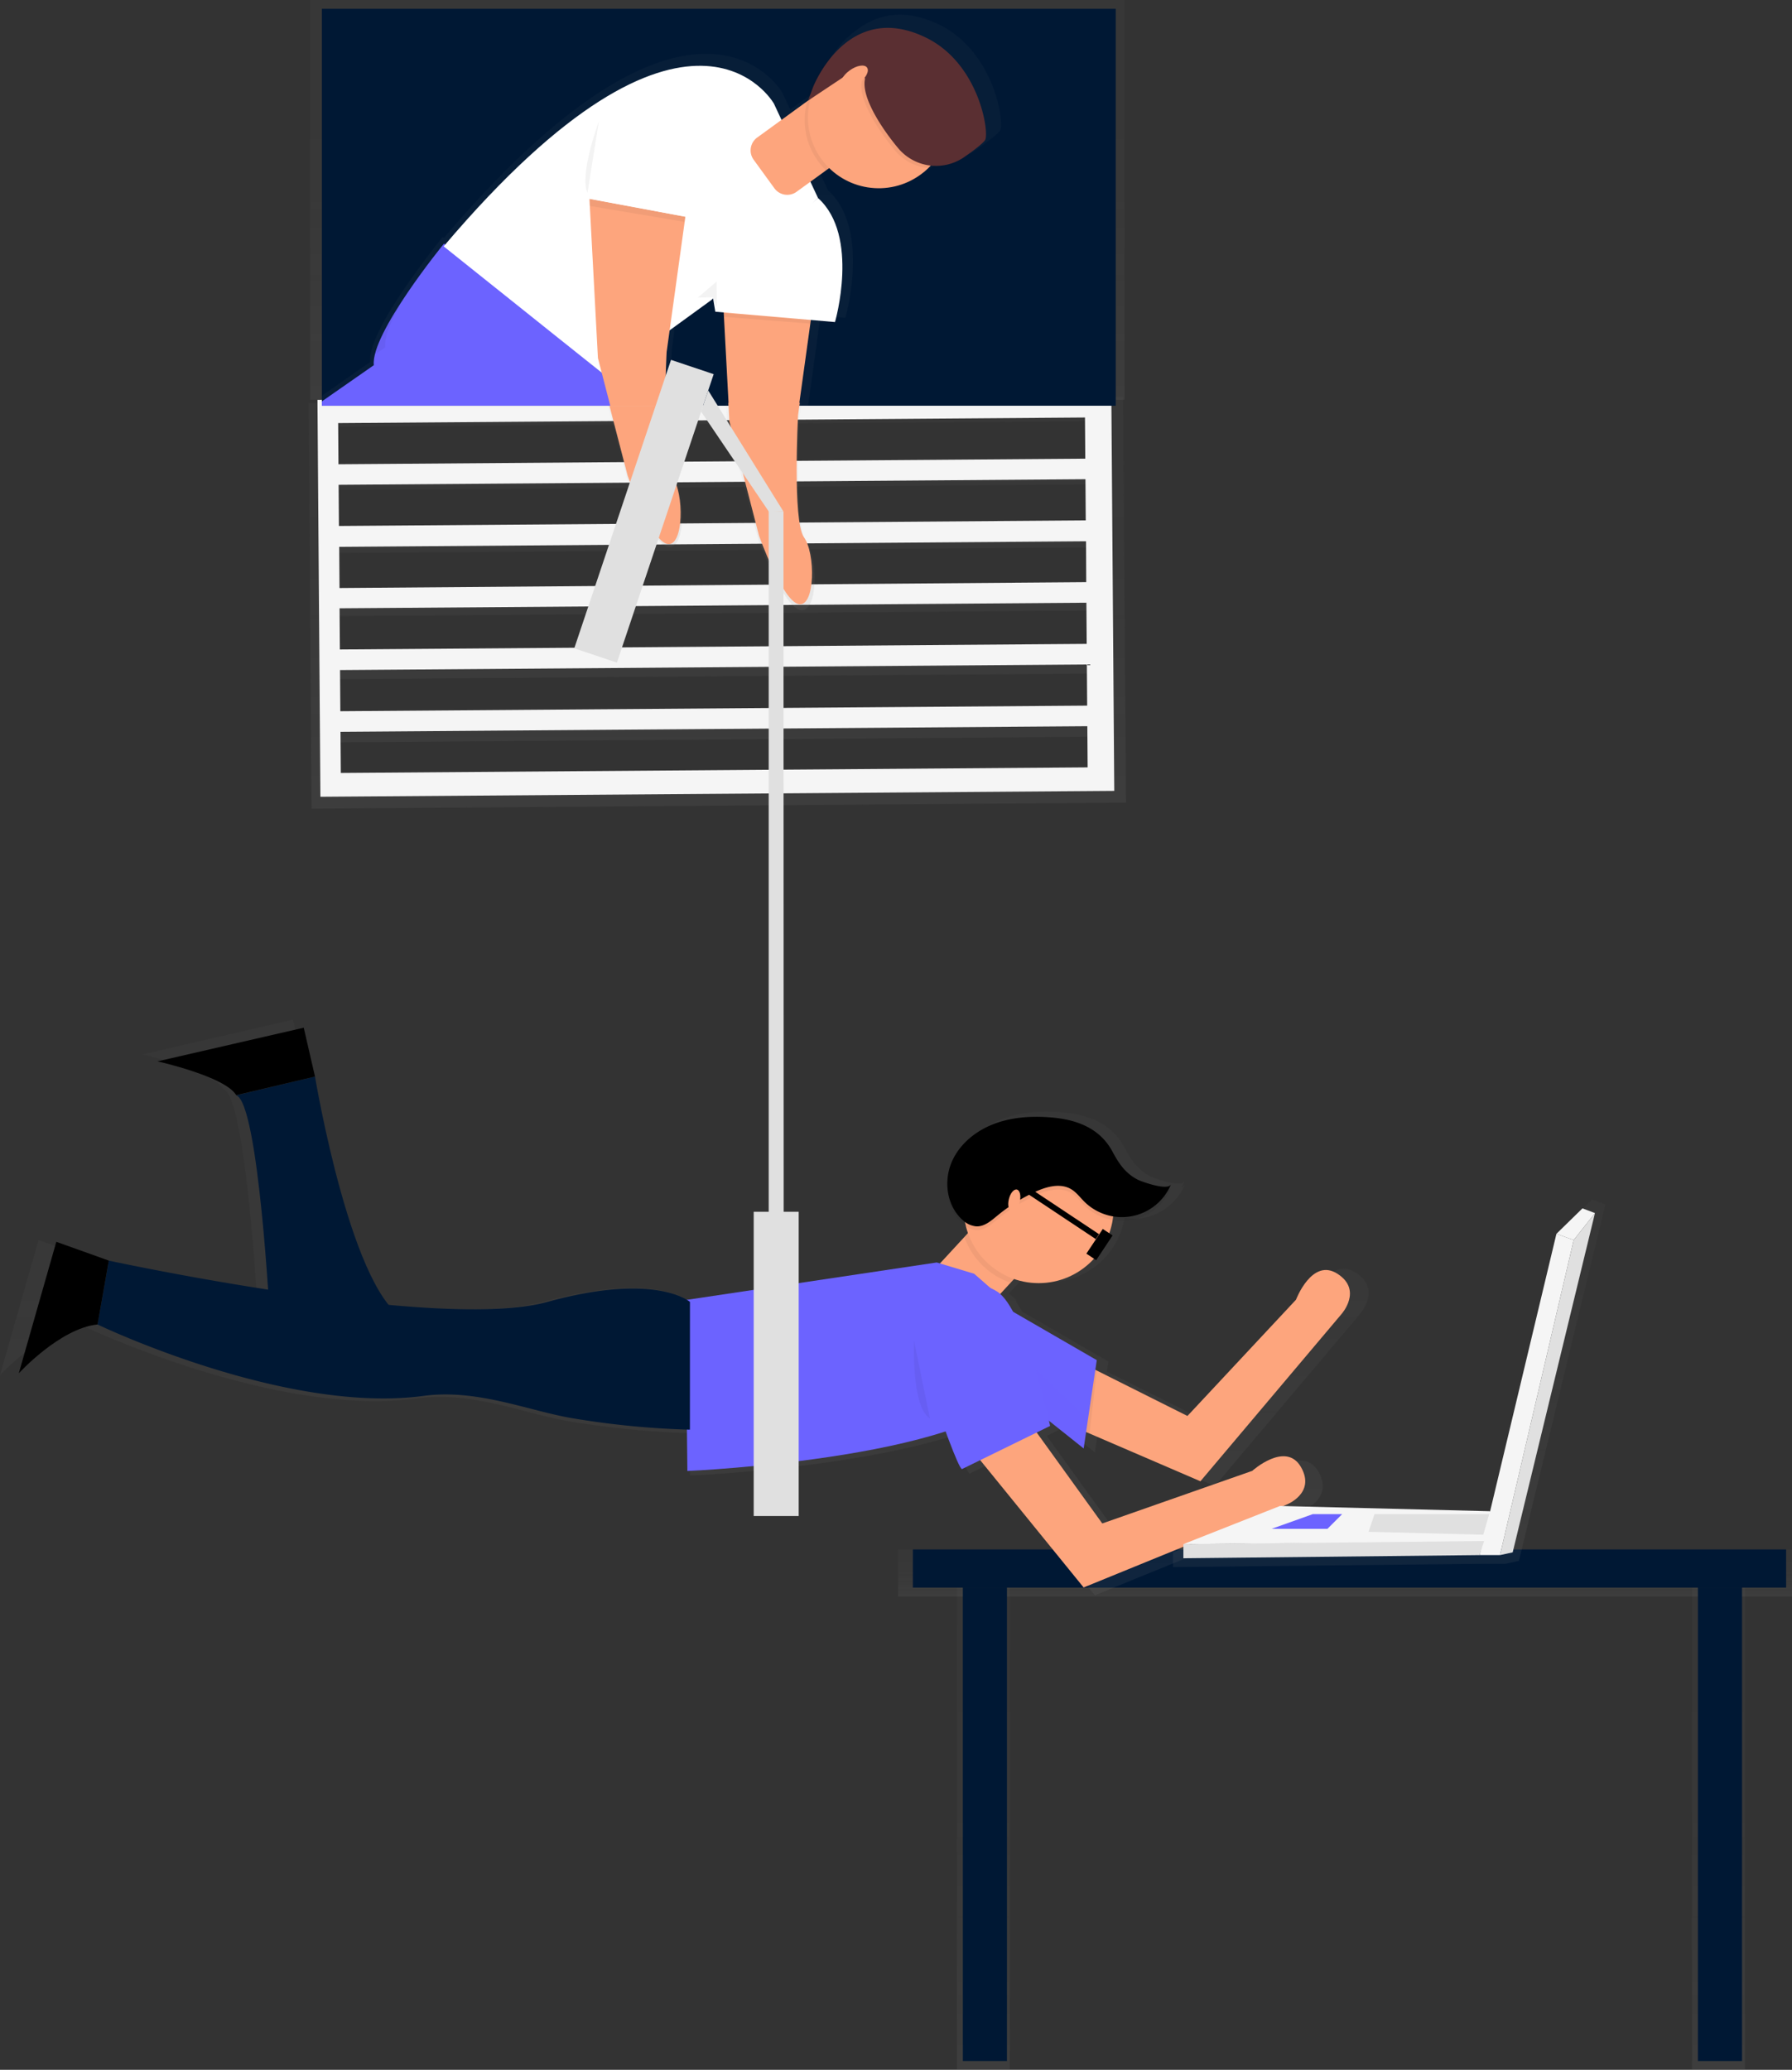 <svg xmlns="http://www.w3.org/2000/svg" xmlns:xlink="http://www.w3.org/1999/xlink" width="688.251" height="795" viewBox="0 0 688.251 795"><rect x="0" y="0" width="688.251" height="795" fill="#333333" stroke="none"/><defs><style>.a,.r{fill:#6c63ff;}.b,.c{opacity:0.5;}.b,.h{fill:url(#a);}.d{fill:url(#b);}.e{fill:#f5f5f5;}.f{fill:#001834;}.g{clip-path:url(#c);}.i{fill:url(#e);}.j{fill:#fda57d;}.k{fill:#fff;}.l,.n,.r{opacity:0.05;}.m{fill:#5a2f32;}.o{fill:url(#f);}.p{fill:url(#g);}.q{fill:url(#i);}.s{fill:#e0e0e0;}</style><linearGradient id="a" x1="0.5" y1="1" x2="0.5" gradientUnits="objectBoundingBox"><stop offset="0" stop-color="gray" stop-opacity="0.251"/><stop offset="0.54" stop-color="gray" stop-opacity="0.122"/><stop offset="1" stop-color="gray" stop-opacity="0.102"/></linearGradient><linearGradient id="b" x1="0.507" x2="0.507" xlink:href="#a"/><clipPath id="c"><rect class="a" width="304.901" height="152.45"/></clipPath><linearGradient id="e" xlink:href="#a"/><linearGradient id="f" y1="1.001" y2="0.001" xlink:href="#a"/><linearGradient id="g" xlink:href="#a"/><linearGradient id="i" xlink:href="#a"/></defs><g transform="translate(-8.55)"><rect class="b" width="312.805" height="153.58" transform="translate(127.653)"/><g class="c" transform="translate(127.077 152.439)"><path class="d" d="M416.49,254.328l1.129,155.838,312.805-2.338L729.3,251.99Zm303.478,144.32-294.274,2.191-.124-16.16,294.274-2.2Zm-.181-24.234-294.274,2.2-.113-16.2,294.308-2.168Zm-.181-24.234-294.274,2.2-.124-16.16,294.274-2.2Zm-.181-24.234-294.274,2.2-.124-16.16,294.274-2.2Zm-.181-24.257-294.274,2.259-.124-16.16,294.274-2.2Zm-.181-24.234-294.274,2.2-.124-16.16,294.274-2.2Z" transform="translate(-416.49 -251.99)"/></g><path class="e" d="M419.5,253.259l1.129,152.45,304.9-2.259L724.4,251ZM715.3,394.416l-286.832,2.146-.113-15.81,286.832-2.146Zm-.181-23.715-286.832,2.146-.113-15.81,286.832-2.146Zm-.181-23.714-286.832,2.146-.113-15.81,286.832-2.146Zm-.181-23.714-286.787,2.259-.113-15.81,286.832-2.146Zm-.181-23.715L427.744,301.7l-.113-15.81,286.832-2.146Zm-.181-23.714-286.832,2.146-.113-15.81,286.832-2.146Z" transform="translate(-289.024 -99.679)"/><rect class="f" width="304.901" height="152.45" transform="translate(132.17 3.388)"/><g class="g" transform="translate(132.17 3.388)"><g class="c" transform="translate(-133.275 2.245)"><path class="h" d="M26.21,250.419l5.048-3.67-2.733-30.863L22.6,202.99,0,211.708Z" transform="translate(0 20.606)"/><path class="i" d="M670.53,125.717c-13.732-6.595-24.008-3.5-31.19,2-9.971,6.877-14.522,18.712-14.522,18.712l-1.954,5.274h0l-9.294,6.776-3.026-6.459s-32.929-58.5-130.034,55.729l-.452-.361s-8.277,10.163-15.81,21.456l-1.073,1.626-.474.734-.678,1.062-.5.79-.723,1.129-.644,1.062-.7,1.129-.5.858-.519.892-.5.881-.519.96-.757,1.434-.418.8-.463.926-.339.711-.44.926-.271.621q-.361.824-.689,1.626l-.248.621c-.113.294-.215.587-.316.87l-.2.6q-.226.678-.406,1.321c-.068.226-.136.463-.181.678h0a12.7,12.7,0,0,0-.429,4.28L323,345.6l6.629,14.432s92.916-36.724,156.245-76.982l-2.665,56.328h0l-.169,3.489s-57.841,47.813-72.894,72.273L384.33,430.042l27.1,39.976,6.313-4.585,3.964-31.755,106.151-84.853s20.123-36.769,20.474-67.564l4.348,16.792s9.249,25.973,15.81,27.035,6.561-20.169,1.976-26.47-2.349-48.355-2.349-48.355l1.129-8.56,16.611-12.072.61-.587.87,5.285,3.388.294v.237h-.09l.158,1.536h0l2.134,40.111,11.756,45.362s9.26,25.973,15.81,27.035,6.561-20.169,1.988-26.47-2.349-48.355-2.349-48.355l4.844-35.007h0l.09-.678.113-.779,9.554.824s9.9-34.149-6.708-49.033L625,182.948l6.188-4.517h0l1.242-.9a28.107,28.107,0,0,0,39.321-.079,19.6,19.6,0,0,0,13.111-3.5c.836-.587,1.649-1.129,2.417-1.739,3.478-2.5,6.358-4.788,6.934-5.895C695.814,163.174,691.783,135.925,670.53,125.717Z" transform="translate(-300.392 -121.988)"/></g><path class="j" d="M556.7,205.08l3.264,61.183L571.369,310.3s9.034,25.25,15.324,26.244,6.369-19.581,1.92-25.7-2.259-46.943-2.259-46.943l7.193-51.946Z" transform="translate(-403.459 -109.002)"/><path class="k" d="M553.34,218,555,228.015l45.972,3.975s9.61-33.155-6.5-47.61Z" transform="translate(-403.894 -111.678)"/><path class="a" d="M479.987,199.87s-28.232,34.555-26.944,46.684L327.48,334.071l6.437,14.014s90.205-35.651,151.7-74.734l-2.744,58.078s-56.158,46.424-70.771,70.127l11.225,18.068L526.4,337.188s30.569-55.865,15.911-86.355Z" transform="translate(-433.089 -109.676)"/><path d="M5.08,210.179l21.93-8.469,5.759,12.535L35.423,244.2l-4.9,3.557Z" transform="translate(-132.619 22.686)"/><path d="M102.308,261.46,77.25,275.937l26.334,38.813,6.121-4.461,3.828-30.818Z" transform="translate(-123.29 30.409)"/><path class="k" d="M606.209,190.186,589.27,153.925s-32.094-57.05-126.85,54.814l62.448,49.913,40.439-29.361Z" transform="translate(-415.646 -117.495)"/><path class="j" d="M.045,0h25.7V45.4a6.1,6.1,0,0,1-6.1,6.1H6.1A6.1,6.1,0,0,1,0,45.4V0Z" transform="translate(203.908 22.757) rotate(53.99)"/><path class="l" d="M586.172,152.1a26.876,26.876,0,0,0,7.239,26.515l15.606-11.293L593.9,146.49Z" transform="translate(-399.776 -116.576)"/><ellipse class="j" cx="27.272" cy="27.215" rx="27.272" ry="27.215" transform="translate(175.865 35.698) rotate(-36.01)"/><path class="l" d="M601.08,144.694l-15.81,10.525,1.9-5.116s12.953-33.72,43.16-19.2c20.643,9.9,24.55,36.362,22.992,39.366-.621,1.129-3.986,3.794-7.9,6.516a18.972,18.972,0,0,1-25.454-3.207c-5.3-6.3-14.511-19.333-12.806-26.809h0c-1.547-2.812-3.568-3.941-6.177-2.055Z" transform="translate(-399.766 -119.06)"/><path class="m" d="M602.16,143.9l-15.81,10.525,1.9-5.116s12.953-33.72,43.16-19.2c20.643,9.9,24.55,36.362,22.992,39.366-.621,1.129-3.986,3.794-7.9,6.516a18.972,18.972,0,0,1-25.454-3.207c-5.3-6.3-14.511-19.333-12.806-26.809h0c-1.547-2.812-3.568-3.941-6.177-2.055Z" transform="translate(-399.627 -119.162)"/><ellipse class="j" cx="6.064" cy="3.026" rx="6.064" ry="3.026" transform="translate(197.787 27.24) rotate(-36.01)"/><path class="l" d="M245.87,101.947l7.216-6.177.09,9.757-1.581-3.76Z" transform="translate(-101.494 8.992)"/><path class="l" d="M254.64,106.45l.158,1.5,33.155,2.586.2-1.412Z" transform="translate(-100.36 10.372)"/><g class="n" transform="translate(-99.206 111.018)"><path d="M450.281,218.31c-5.059,7.623-9.746,15.81-11.191,21.7l3.93-2.744C442.489,232.945,445.764,225.763,450.281,218.31Z" transform="translate(-319.456 -218.31)"/><path d="M486.492,316.9l2.744-58.078C427.748,297.9,337.5,333.555,337.5,333.555l-4.348,6.9s90.205-35.651,151.7-74.735l-2.586,54.69C484.945,318.174,486.492,316.9,486.492,316.9Z" transform="translate(-333.15 -213.074)"/></g><path class="j" d="M512,184.62l3.264,61.183,11.405,44.041s9.034,25.25,15.324,26.244,6.369-19.581,1.92-25.7-2.259-46.943-2.259-46.943l7.193-51.946Z" transform="translate(-409.237 -111.647)"/><path class="l" d="M515.8,158.26s-7.6,20.474-4.37,27.486" transform="translate(-409.414 -115.054)"/><path class="l" d="M209.153,66.68l-.023,3.806,36.419,6.121.44-3.049Z" transform="translate(-106.243 5.231)"/><path class="k" d="M217.39,39.221,209,71.5l36.837,6.866,9.734-40.721Z" transform="translate(-106.26 1.478)"/></g><g class="c" transform="translate(242.036 155.793)"><path class="o" d="M518.29,255.005l7.261,27.452s9.35,25.781,15.979,26.752,6.64-20,2.01-26.244c-2.439-3.286-2.97-16.34-2.925-28.006Z" transform="translate(-518.29 -254.96)"/></g><path class="j" d="M518.81,255l6.99,26.876s9.034,25.25,15.324,26.244,6.369-19.581,1.92-25.7c-2.338-3.218-2.846-16-2.8-27.43Z" transform="translate(-276.187 -99.163)"/><g class="c" transform="translate(287.365 154.709)"><path class="p" d="M587.441,254H558.43l.4,7.272L570.9,306.6s9.508,25.973,16.227,27.012,6.776-20.157,2.033-26.447-2.417-48.31-2.417-48.31Z" transform="translate(-558.43 -254)"/></g><path class="j" d="M586.678,254H559.26l.373,7.069,11.406,44.041s9.034,25.25,15.324,26.244,6.369-19.581,1.92-25.7-2.259-46.943-2.259-46.943Z" transform="translate(-270.958 -99.291)"/><g class="c" transform="translate(353.505 595.121)"><rect class="h" width="343.295" height="18.068"/></g><rect class="f" width="335.391" height="14.68" transform="translate(359.152 595.121)"/><g class="c" transform="translate(8.55 391.65)"><path class="q" d="M733,623.531l1.366.587h0l43.736,18.813,55.74-66.051s8.436-9.441-1.615-15.9-16.363,10.254-16.363,10.254l-42.912,45.916L736.663,598.97l.565-3.817-33.133-19.2a40.646,40.646,0,0,0-2.1-3.512l-.3-1.129-1.66-1.457c-.316-.339-.632-.655-.949-.937l5.488-5.951a29.5,29.5,0,0,0,38.869-23.127,20.756,20.756,0,0,0,7.769,0,21.456,21.456,0,0,0,15.324-12.58,1.569,1.569,0,0,1-1.129.824,20.087,20.087,0,0,0,1.129-2.259c-1.129,2.744-11.722-1.039-13.314-1.886-4.856-2.575-7.352-6.4-9.858-11.078-4.946-9.26-14.093-12.682-24.37-13.483-7.9-.621-15.945-.079-23.229,2.913s-13.709,8.684-16.352,16.115a21.274,21.274,0,0,0-1.129,7.848,19.2,19.2,0,0,0,6.245,15.313,13.4,13.4,0,0,0,1.129.87c.215.858.463,1.694.757,2.53l-1.513,1.491v.09l-9.407,10.163-.486-.147L575.811,571.4v.2c-3.3-2.179-18.238-9.768-55.526.542-14.082,3.9-37.548,3.478-62.73,1.129-17.718-21.987-29.067-90.172-29.067-90.172L424.05,463.82,366.31,477.168s26.651,5.929,31.089,13.348c6.776,2.258,10.965,52.861,12.58,76.79-34.567-5.33-62.911-11.451-62.911-11.451l-20.733-7.419-14.8,51.946s16.34-17.786,31.111-19.31c0,0,74.034,35.606,128.815,28.232,21.287-2.993,41.952,6.042,59.218,8.853a337.373,337.373,0,0,0,45.724,4.449l.181,16.318s60.98-2.631,101.012-15.335c3.038,8.232,5.477,14.172,6.324,14.59l7.261-3.557,40.857,50.286,79.952-32.636s11.846-4.449,5.917-14.839-19.2,1.479-19.2,1.479l-59.219,20.767L714.5,625.033h0l-.971-1.355,5.24-2.575s-.169-.768-.474-2.1l13.754,11.022Z" transform="translate(-311.53 -463.82)"/></g><path class="j" d="M341.1,456.362,322.79,439.4l30.3-32.85,18.305,16.962Z" transform="translate(40.619 52.551)"/><path class="l" d="M652.85,524.83l-13.37,14.5a28.864,28.864,0,0,0,17.7,17.628l13.992-15.166Z" transform="translate(-260.589 -64.283)"/><path class="j" d="M654.8,598.489l73.4,31.619,54.2-64.244s8.21-9.181-1.57-15.46-15.923,9.971-15.923,9.971l-41.692,44.651-53.516-26.82Z" transform="translate(-258.608 -61.164)"/><path class="a" d="M348.74,443.46,386.186,465.1l-5.037,33.912-35.289-28.13Z" transform="translate(43.601 57.322)"/><ellipse class="j" cx="28.796" cy="28.853" rx="28.796" ry="28.853" transform="translate(378.665 435.138)"/><path class="a" d="M656.431,550.736,642.044,546.4,545.56,560.832l.723,65.655s117.364-5.048,130.328-35.346l-8.639-30.3Z" transform="translate(-273.729 -61.495)"/><path class="r" d="M346.85,470.438l34.171,27.249,1.434-11.541L348.612,453.68Z" transform="translate(43.729 58.643)"/><path class="f" d="M572.235,561.636s-12.964-11.541-54.724,0S349.025,545.77,349.025,545.77L344.7,570.3s72,34.634,125.28,27.418c20.745-2.812,40.8,5.963,57.592,8.661a324.19,324.19,0,0,0,44.64,4.325Z" transform="translate(-298.692 -61.577)"/><path d="M352.487,546.586l-20.157-7.216L317.92,589.882s15.81-17.312,30.242-18.757Z" transform="translate(-302.154 -62.404)"/><path class="f" d="M391.88,490.376l30.242-7.216s14.4,86.569,36,93.785H404.844S400.519,493.256,391.88,490.376Z" transform="translate(-292.594 -69.67)"/><path d="M425.583,485.307l-4.325-18.757L365.1,479.48s25.973,5.771,30.242,12.987Z" transform="translate(-296.055 -71.817)"/><path class="l" d="M673.382,498.365c-7.634-.6-15.5-.079-22.585,2.834s-13.325,8.447-15.911,15.674-.915,16.1,4.924,21.083a8.6,8.6,0,0,0,5.07,2.259c3.06.124,5.646-2.123,8-4.077a67.226,67.226,0,0,1,14.455-9.124c4.415-2.055,9.8-3.569,13.98-1.062,1.987,1.2,3.388,3.128,5.025,4.765a20.44,20.44,0,0,0,33.3-6.674c-1.129,2.676-11.394-1.016-12.941-1.841-4.72-2.507-7.16-6.222-9.587-10.773C692.274,502.5,683.387,499.111,673.382,498.365Z" transform="translate(-261.335 -67.733)"/><path d="M673.379,497.085c-7.634-.6-15.5-.079-22.585,2.834s-13.37,8.39-15.911,15.674-.915,16.1,4.924,21.083a8.6,8.6,0,0,0,5.07,2.259c3.06.124,5.646-2.123,8-4.077a67.228,67.228,0,0,1,14.455-9.124c4.415-2.055,9.8-3.568,13.98-1.062,1.987,1.2,3.388,3.128,5.025,4.765a20.44,20.44,0,0,0,33.3-6.674c-1.129,2.676-11.394-1.016-12.941-1.841-4.72-2.507-7.16-6.222-9.587-10.773C692.272,501.2,683.385,497.864,673.379,497.085Z" transform="translate(-261.333 -67.898)"/><ellipse class="j" cx="4.325" cy="2.157" rx="4.325" ry="2.157" transform="translate(395.013 464.816) rotate(-76.65)"/><path class="l" d="M341.92,497.826l.96,1.186,21.659-10.5-.949-1.31Z" transform="translate(43.092 62.976)"/><path class="l" d="M381.485,465.91l-3.535,23.7,1.31.745,2.778-24.177Z" transform="translate(47.749 60.224)"/><rect class="s" width="17.278" height="116.867" transform="translate(298.025 465.425)"/><rect class="s" width="17.278" height="116.867" transform="matrix(0.948, 0.318, -0.318, 0.948, 266.27, 138.221)"/><path class="s" d="M275.749,455.955H269.99V173.73l5.68.3Z" transform="translate(33.794 22.457)"/><path class="j" d="M635.45,603.271l50.4,62.042,77.761-31.744s11.53-4.325,5.714-14.488-18.723,1.445-18.723,1.445l-57.592,20.2L658,592.17Z" transform="translate(-261.11 -55.579)"/><path class="a" d="M617,557.2s21.6,66.367,24.482,67.812l33.878-16.589s-9.6-44.764-20.327-51.6S618.4,551.414,617,557.2Z" transform="translate(-263.495 -60.738)"/><path class="l" d="M622.427,573.12s-1.129,25.386,6.075,29.711" transform="translate(-262.801 -58.041)"/><g class="c" transform="translate(459.069 460.739)"><path class="h" d="M568.487,408,558,418.265,531.233,530.231l-.373-.056-84.4-2.112-38.96,15.4v5.691l119.51-1.265h8.221l5.116-1.107,33.2-136.889Z" transform="translate(-407.5 -408)"/></g><path class="e" d="M547.894,411l-9.994,9.768,6.629,2.405,8.176-10.367Z" transform="translate(68.425 53.126)"/><path class="e" d="M541.276,419.65l6.629,2.405-28.3,121H511.78Z" transform="translate(65.048 54.245)"/><path class="s" d="M518.71,543.967l4.867-1.05L555.185,412.6l-8.176,10.367Z" transform="translate(65.944 53.333)"/><path class="s" d="M411.03,525.386v5.421L524.8,529.6l1.852-5.838Z" transform="translate(52.025 67.702)"/><path class="e" d="M529.094,514.32l-.632-.09-80.336-2.01-37.1,14.658,115.58-1.2" transform="translate(52.025 66.21)"/><path class="s" d="M474.02,521.776,476.279,515H520.32l-2.259,7.9Z" transform="translate(60.167 66.57)"/><path class="a" d="M441.02,520.646,456.83,515h11.293l-5.646,5.646Z" transform="translate(55.902 66.57)"/><g class="c" transform="translate(376.091 609.801)"><rect class="h" width="20.327" height="185.199"/></g><g class="c" transform="translate(658.406 609.801)"><rect class="h" width="20.327" height="185.199"/></g><rect class="f" width="16.939" height="181.811" transform="translate(378.349 609.801)"/><rect class="f" width="16.939" height="181.811" transform="translate(660.665 609.801)"/><path class="s" d="M273,179.326l-26-38.406,2.733-8.119,28.909,46.526Z" transform="translate(30.822 17.166)"/><rect width="4.517" height="11.383" transform="translate(432.095 472.032) rotate(33.6)"/><rect width="33.437" height="2.259" transform="translate(402.808 455.528) rotate(33.62)"/></g></svg>